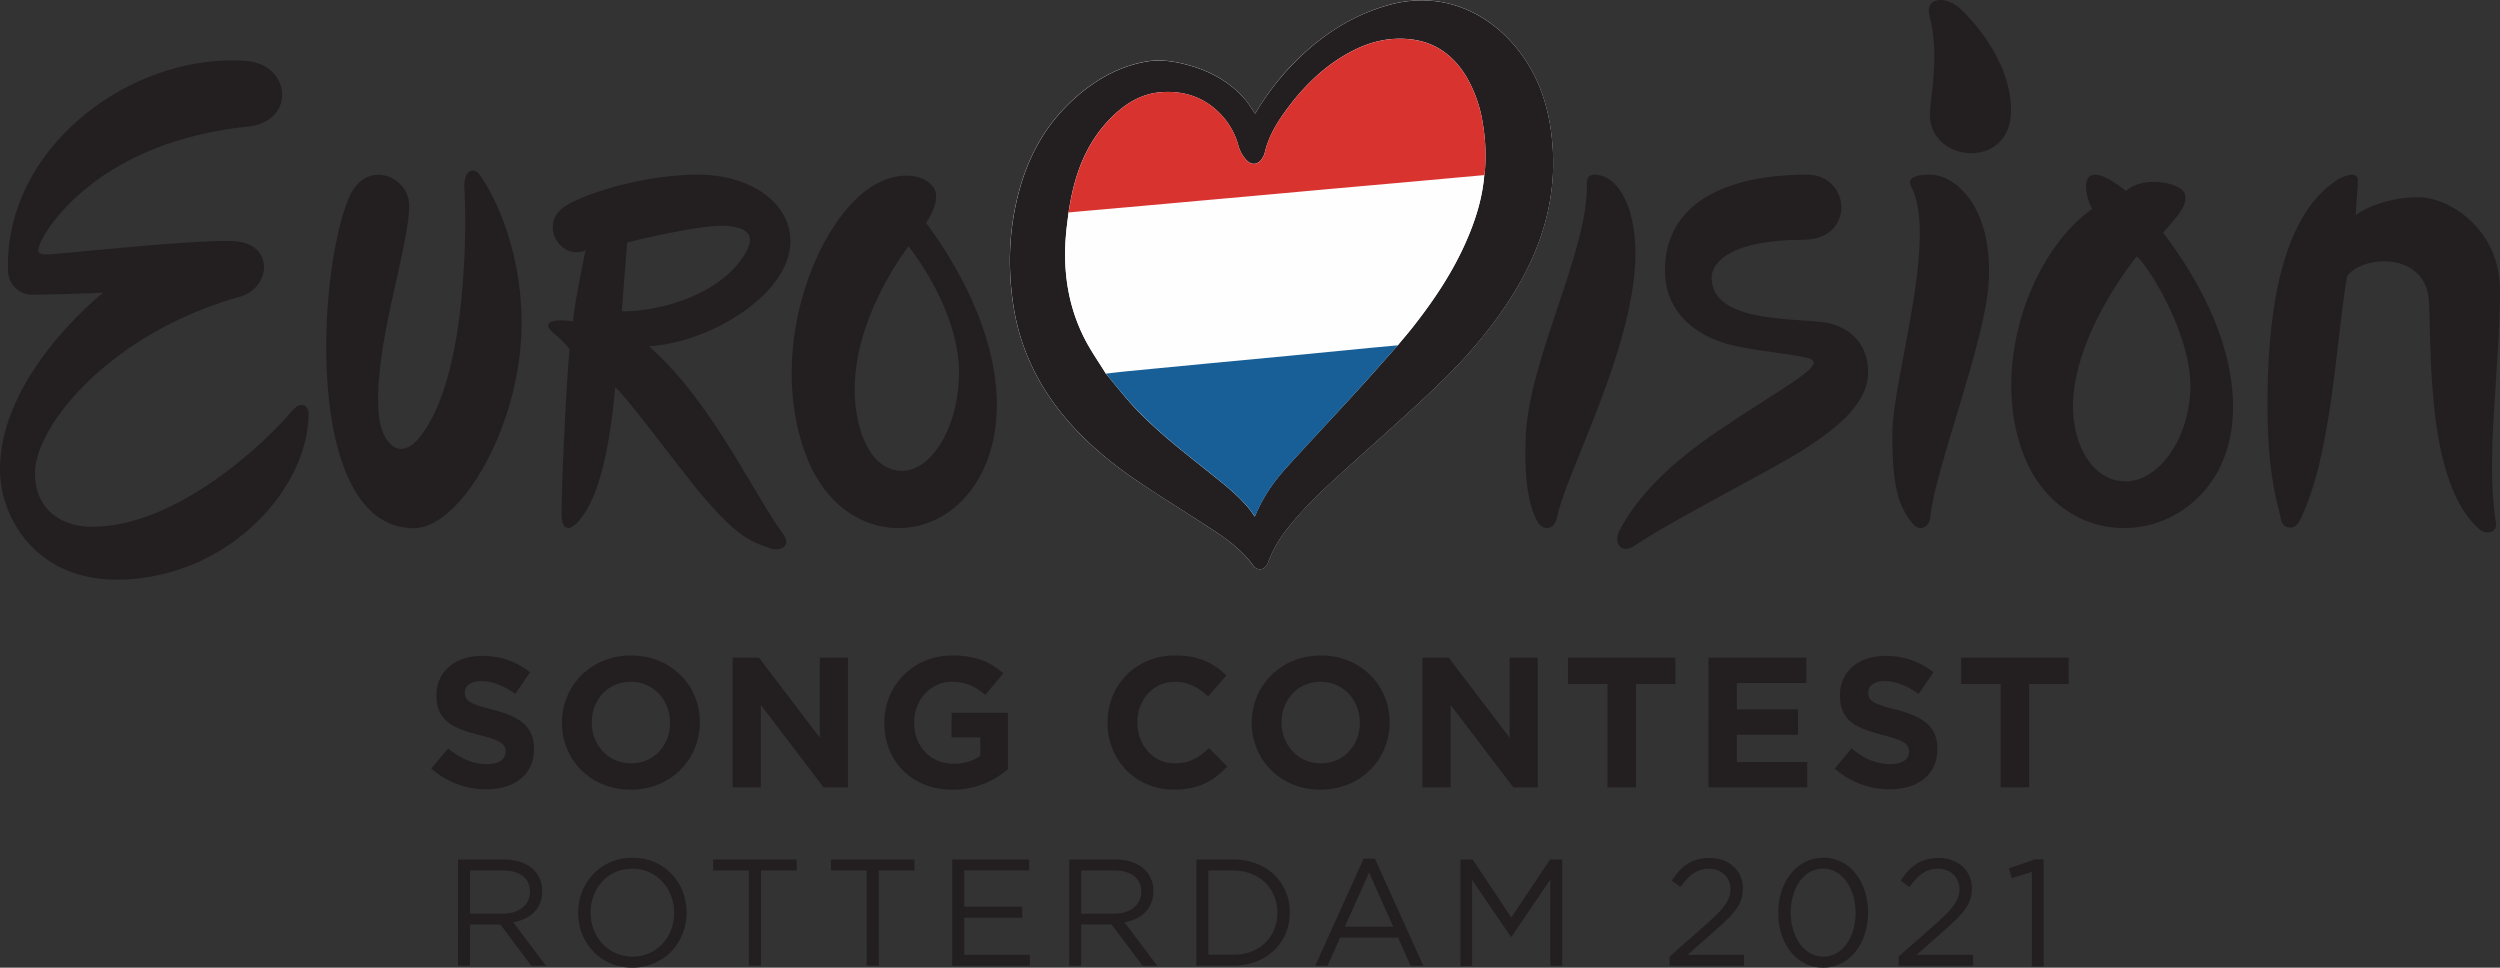 <?xml version="1.0" encoding="UTF-8" standalone="no"?>
<svg xmlns:dc="http://purl.org/dc/elements/1.1/" xmlns:cc="http://creativecommons.org/ns#" xmlns:rdf="http://www.w3.org/1999/02/22-rdf-syntax-ns#" xmlns:svg="http://www.w3.org/2000/svg" xmlns="http://www.w3.org/2000/svg" xmlns:sodipodi="http://sodipodi.sourceforge.net/DTD/sodipodi-0.dtd" xmlns:inkscape="http://www.inkscape.org/namespaces/inkscape" width="1000" height="387.057" version="1.1" id="svg1055" sodipodi:docname="Eurovision_Song_Contest_2020_logo.svg" inkscape:version="0.92.4 (5da689c313, 2019-01-14)">
  <rect width="100%" height="100%" fill="#333333" stroke="none"/>
  <defs id="defs1059"/>
  <sodipodi:namedview pagecolor="#ffffff" bordercolor="#666666" borderopacity="1" objecttolerance="10" gridtolerance="10" guidetolerance="10" inkscape:pageopacity="0" inkscape:pageshadow="2" inkscape:window-width="1920" inkscape:window-height="1017" id="namedview1057" showgrid="false" showguides="true" inkscape:guide-bbox="true" fit-margin-top="0" fit-margin-left="0" fit-margin-right="0" fit-margin-bottom="0" inkscape:zoom="0.34268279" inkscape:cx="189.89982" inkscape:cy="-167.99979" inkscape:window-x="1912" inkscape:window-y="-8" inkscape:window-maximized="1" inkscape:current-layer="svg1055">
    <inkscape:grid type="xygrid" id="grid1082" originx="-0.56" originy="-0.82"/>
    <sodipodi:guide position="682.743,529.371" orientation="1,0" id="guide1084" inkscape:locked="false"/>
  </sodipodi:namedview>
  <path style="fill:#231f20;fill-rule:nonzero;stroke-width:0.732" inkscape:connector-curvature="0" id="path1037" d="m 172.508,307.412 6.745,-8.056 c 4.672,3.852 9.565,6.298 15.49,6.298 4.68,0 7.492,-1.853 7.492,-4.892 v -0.154 c 0,-2.886 -1.78,-4.394 -10.451,-6.591 -10.458,-2.673 -17.203,-5.566 -17.203,-15.87 v -0.146 c 0,-9.411 7.565,-15.643 18.17,-15.643 a 30.027,30.027 0 0 1 19.269,6.591 l -5.903,8.591 c -4.599,-3.193 -9.125,-5.127 -13.497,-5.127 -4.372,0 -6.672,1.999 -6.672,4.519 v 0.139 c 0,3.405 2.197,4.519 11.198,6.818 10.524,2.746 16.456,6.525 16.456,15.57 v 0.146 c 0,10.304 -7.858,16.112 -19.041,16.112 a 33.017,33.017 0 0 1 -22.052,-8.305 z m 79.923,-45.224 c -16.009,0 -27.647,12.084 -27.647,26.834 v 0.154 c 0,14.75 11.491,26.687 27.5,26.687 16.009,0 27.654,-12.084 27.654,-26.841 v -0.146 c 0,-14.735 -11.491,-26.687 -27.508,-26.687 z m 15.577,26.988 c 0,8.898 -6.379,16.163 -15.577,16.163 -9.198,0 -15.717,-7.419 -15.717,-16.317 v -0.146 c 0,-8.891 6.379,-16.163 15.57,-16.163 9.191,0 15.724,7.419 15.724,16.31 z m 25.062,-26.101 h 10.524 l 24.322,31.96 v -31.96 h 11.271 v 51.895 h -9.718 l -25.127,-32.986 v 32.986 h -11.271 z m 60.654,26.101 v -0.154 c 0,-14.75 11.491,-26.834 27.207,-26.834 9.345,0 14.977,2.519 20.389,7.111 l -7.192,8.679 c -3.999,-3.332 -7.565,-5.266 -13.563,-5.266 -8.305,0 -14.904,7.324 -14.904,16.163 v 0.146 c 0,9.521 6.525,16.464 15.717,16.464 a 18.243,18.243 0 0 0 10.758,-3.113 v -7.419 h -11.498 v -9.828 h 22.535 v 22.535 a 33.69,33.69 0 0 1 -22.169,8.224 c -16.163,0 -27.281,-11.366 -27.281,-26.709 z m 89.275,0 v -0.154 c 0,-14.75 11.117,-26.834 27.061,-26.834 9.784,0 15.643,3.259 20.462,8.005 l -7.272,8.378 c -3.999,-3.662 -8.056,-5.859 -13.263,-5.859 -8.752,0 -15.05,7.272 -15.05,16.163 v 0.146 c 0,8.898 6.152,16.317 15.05,16.317 5.925,0 9.557,-2.373 13.637,-6.079 l 7.265,7.324 c -5.339,5.705 -11.271,9.264 -21.275,9.264 -15.27,0.037 -26.614,-11.776 -26.614,-26.673 z m 85.357,-26.988 c -16.017,0 -27.654,12.084 -27.654,26.834 v 0.154 c 0,14.75 11.491,26.687 27.508,26.687 16.017,0 27.647,-12.084 27.647,-26.841 v -0.146 c -0.015,-14.735 -11.505,-26.687 -27.5,-26.687 z m 15.57,26.988 c 0,8.898 -6.379,16.163 -15.57,16.163 -9.191,0 -15.724,-7.419 -15.724,-16.317 v -0.146 c 0,-8.891 6.379,-16.163 15.577,-16.163 9.198,0 15.717,7.419 15.717,16.31 z m 25.047,-26.101 h 10.531 l 24.314,31.96 v -31.96 h 11.271 v 51.895 h -9.711 L 580.245,281.985 v 32.986 h -11.271 z m 73.998,10.531 h -15.79 v -10.531 h 42.997 v 10.531 h -15.79 v 41.364 h -11.418 z m 40.412,-10.531 H 722.529 v 10.158 h -27.801 v 10.524 h 24.468 v 10.158 h -24.468 v 10.905 h 28.174 v 10.151 h -39.518 z m 50.497,44.337 6.752,-8.056 c 4.665,3.852 9.557,6.298 15.497,6.298 4.665,0 7.485,-1.853 7.485,-4.892 v -0.154 c 0,-2.886 -1.78,-4.394 -10.458,-6.591 -10.451,-2.673 -17.196,-5.566 -17.196,-15.87 v -0.146 c 0,-9.411 7.558,-15.643 18.163,-15.643 a 30.027,30.027 0 0 1 19.276,6.591 l -5.932,8.605 c -4.599,-3.193 -9.118,-5.127 -13.49,-5.127 -4.372,0 -6.672,1.999 -6.672,4.519 v 0.125 c 0,3.405 2.197,4.519 11.191,6.818 10.531,2.746 16.464,6.525 16.464,15.57 v 0.146 c 0,10.304 -7.858,16.112 -19.041,16.112 a 33.046,33.046 0 0 1 -22.037,-8.305 z m 66.367,-33.806 h -15.797 v -10.531 h 43.004 v 10.531 h -15.797 v 41.364 H 800.248 Z M 865.245,93.064 c 5.756,-6.701 9.704,-10.605 8.788,-15.248 -0.915,-4.643 -16.617,-7.873 -23.619,-1.406 -20.711,-16.434 -16.471,2.812 -13.476,7.104 -24.461,17.211 -41.012,62.5 -27.698,97.837 13.014,34.546 52.291,38.815 72.878,14.53 18.229,-21.502 14.977,-61.013 -16.896,-102.817 z m -15.892,99.47 c -13.38,-0.681 -21.026,-16.515 -20.089,-32.7 1.64,-28.511 25.472,-57.3 25.472,-57.3 5.566,5.083 22.3,32.598 21.392,53.66 -0.886,20.543 -13.41,37.014 -26.775,36.34 z M 98.335,50.719 c -60.296,6.643 -80.384,41.796 -82.237,46.542 -1.413,3.662 -1.062,4.497 2.929,4.497 3.991,0 58.714,-6.064 74.569,-5.288 16.112,0.791 15.072,18.507 2.38,22.213 -51.829,14.537 -81.974,51.566 -81.974,70.6 0,14.545 10.575,21.422 22.74,21.422 36.223,0 72.878,-37.644 79.711,-45.927 4.314,-5.229 6.987,-1.941 6.987,0.388 0.059,30.584 -32.81,66.689 -76.898,66.689 C 15.05,231.854 0,207.789 0,187.7 c 0,-38.083 41.254,-70.607 41.254,-70.607 0,0 -20.909,0.791 -28.05,0.791 -5.237,0.156 -9.653,-3.873 -9.975,-9.103 C 1.282,59.273 52.298,21.043 98.437,24.39 c 18.214,1.318 20.257,24.739 -0.103,26.329 z M 151.57,166.344 c 0.901,9.081 7.097,18.668 15.511,9.469 21.297,-24.71 19.195,-92.82 18.668,-100.144 -0.527,-7.324 3.42,-9.469 6.306,-5.522 2.886,3.947 16.566,25.765 16.566,59.153 0,40.492 -24.168,81.974 -43.085,81.974 -43.122,0 -39.211,-98.796 -26.321,-131.401 6.686,-16.94 24.446,-9.587 24.446,2.366 -0.022,17.328 -14.721,57.549 -12.091,84.105 z M 370.408,89.109 c 0,0 6.84,-9.294 2.724,-14.537 -4.629,-5.91 -19.459,-7.756 -33.359,7.814 -18.309,20.506 -31.111,63.716 -17.255,100.012 13.226,34.692 50.335,37.622 67.531,11.33 15.328,-23.465 11.3,-62.559 -19.642,-104.618 z m -9.682,99.228 c -12.113,0 -18.836,-15.643 -18.836,-32.627 0,-29.932 21.524,-57.168 21.524,-57.168 5.918,7.551 20.177,28.855 20.177,50.423 0,21.568 -10.766,39.372 -22.864,39.372 z"/>
  <path style="fill:#231f20;fill-rule:nonzero;stroke-width:0.732" inkscape:connector-curvature="0" id="path1039" d="m 259.579,138.514 c 25.12,-1.589 56.59,-21.158 56.59,-42.045 0,-15.475 -16.112,-26.621 -36.984,-26.621 -20.872,0 -43.942,7.053 -52.664,12.34 -11.366,6.591 -2.929,22.213 7.675,17.98 0,0 -3.969,18.514 -5.024,28.299 -8.591,-1.062 -10.319,0.527 -9.792,2.38 0.527,1.853 4.233,3.435 8.466,8.73 -1.326,11.63 -3.662,63.364 -3.135,67.868 0.527,4.504 3.259,5.302 7.141,0.52 3.435,-4.226 10.802,-14.45 14.237,-53.053 3.969,3.427 14.808,17.958 28.035,34.897 19.393,24.864 25.787,26.651 33.755,29.456 4.299,1.516 8.73,-0.952 5.566,-5.332 -12.897,-17.899 -29.09,-53.726 -53.865,-75.419 z m -8.73,-41.518 c 0,0 30.151,-7.675 40.463,-6.591 8.971,0.923 10.839,4.76 6.269,11.857 -10.766,16.713 -35.52,22.498 -48.849,22.257 1.062,-13.505 2.117,-27.522 2.117,-27.522 z m 390.138,-26.599 c 7.91,2.563 14.772,16.112 12.86,38.251 -3.12,36.113 -27.449,81.029 -30.986,98.064 -1.179,5.705 -5.617,5.434 -7.646,2.3 -1.933,-2.995 -6.013,-12.194 -4.907,-34.934 1.516,-31.191 25.142,-73.925 24.446,-100.795 -0.103,-3.596 2.724,-4.028 6.232,-2.886 z m 80.077,25.538 c -27.764,0 -36.406,8.554 -36.406,15.079 0,17.452 30.151,16.215 44.081,17.804 8.056,0.915 18.507,6.167 18.507,20.096 0,15.38 -19.254,27.742 -39.709,38.998 -21.48,11.82 -43.627,23.436 -53.734,30.378 -5.207,3.581 -8.576,-1.047 -6.086,-5.903 7.192,-14.003 20.638,-27.2 39.05,-39.687 26.944,-18.309 44.264,-26.614 37.028,-29.251 -3.999,-1.465 -14.984,-2.292 -26.27,-4.394 -19.386,-3.178 -31.55,-14.457 -31.55,-30.855 0,-26.614 23.846,-38.339 56.905,-38.339 17.445,-0.015 19.605,26.072 -1.816,26.072 z m 52.298,-25.977 c 8.788,0.732 23.802,12.516 22.125,42.902 -1.311,23.86 -21.634,75.207 -23.392,94.124 -0.359,3.845 -4.167,5.983 -7.075,2.417 -5.683,-6.957 -8.1,-14.515 -8.1,-35.981 0,-21.466 18.412,-77.953 7.595,-98.715 -2.461,-4.277 3.977,-5.156 8.847,-4.746 z M 771.773,6.345 c -1.838,-7.258 5.954,-8.056 11.454,-3.581 3.545,2.929 21.187,20.338 21.187,41.423 0,24.168 -33.008,21.004 -32.458,1.216 0.19,-6.914 4.035,-23.853 -0.183,-39.057 z M 991.746,211.678 c -21.099,-18.207 -19.107,-70.358 -20.169,-90.989 -1.04,-20.279 -26.504,-18.719 -32.744,-10.253 -4.504,25.992 -6.042,72.687 -19.21,98.335 -1.904,3.464 -6.752,2.871 -7.25,-1.069 -0.513,-4.16 -5.39,-15.028 -5.39,-45.7 0,-30.671 3.574,-74.906 28.357,-90.323 4.504,-2.431 7.617,-2.431 7.792,0.168 0.146,2.278 -0.659,9.477 -0.835,14.157 0,0 9.36,-7.104 25.12,-7.104 12.135,0 32.583,12.648 32.583,37.255 0,32.224 -5.939,66.425 -1.619,93.01 0.615,3.838 -3.786,4.965 -6.635,2.512 z"/>
  <path style="fill:#fefefe;fill-rule:nonzero;stroke-width:0.732" inkscape:connector-curvature="0" id="path1041" d="m 502.087,45.482 c -1.421,-1.992 -2.644,-4.057 -4.189,-5.859 -5.969,-6.877 -13.615,-11.103 -22.279,-13.527 -5.668,-1.589 -11.476,-2.512 -17.35,-1.465 -11.205,2.051 -20.631,7.587 -28.943,15.153 -10.253,9.352 -17.042,20.909 -20.99,34.15 -4.716,15.834 -5.478,31.946 -3.003,48.234 2.446,16.031 8.993,30.261 19.1,42.895 8.869,11.081 19.642,20.052 31.353,27.903 9.667,6.474 19.591,12.567 29.295,18.954 6.035,3.962 11.828,8.232 16.112,14.23 1.816,2.534 4.9,1.889 6.005,-1.186 a 49.625,49.625 0 0 1 8.093,-13.974 c 7.324,-9.279 16.112,-17.13 24.856,-25.032 11.059,-10.019 22.271,-19.869 33.11,-30.115 12.018,-11.344 22.901,-23.707 31.711,-37.775 12.809,-20.462 18.866,-42.477 15.262,-66.689 -1.633,-11.022 -5.368,-21.239 -12.091,-30.239 C 596.116,5.026 576.649,-4.297 554.547,2.243 539.167,6.806 526.526,15.587 515.673,27.144 a 104.274,104.274 0 0 0 -13.585,18.338 z"/>
  <path style="fill:#231f20;fill-rule:nonzero;stroke-width:0.732" inkscape:connector-curvature="0" id="path1043" d="m 502.087,45.482 a 104.274,104.274 0 0 1 13.615,-18.309 c 10.854,-11.579 23.436,-20.36 38.874,-24.9 22.103,-6.54 41.569,2.812 53.594,18.895 6.723,8.979 10.458,19.217 12.091,30.239 3.603,24.212 -2.453,46.227 -15.262,66.689 -8.788,14.069 -19.693,26.431 -31.711,37.775 -10.839,10.253 -22.052,20.096 -33.11,30.115 -8.73,7.902 -17.511,15.753 -24.856,25.032 a 49.625,49.625 0 0 0 -8.093,13.974 c -1.106,3.076 -4.189,3.72 -6.005,1.186 -4.299,-5.998 -10.092,-10.253 -16.112,-14.23 -9.718,-6.386 -19.642,-12.45 -29.295,-18.954 -11.718,-7.851 -22.484,-16.844 -31.353,-27.903 -10.107,-12.633 -16.654,-26.863 -19.1,-42.895 -2.475,-16.288 -1.714,-32.4 3.003,-48.234 3.947,-13.241 10.722,-24.798 20.99,-34.15 8.312,-7.565 17.745,-13.102 28.943,-15.123 5.859,-1.055 11.718,-0.132 17.35,1.465 8.664,2.424 16.31,6.65 22.279,13.527 1.516,1.743 2.739,3.808 4.16,5.8 z m 57.029,92.644 c 1.933,-2.329 3.911,-4.621 5.793,-6.994 8.517,-10.788 16.178,-22.176 21.678,-34.839 3.662,-8.393 6.357,-17.064 7.126,-26.255 a 2.732,2.732 0 0 0 0.132,-0.461 c 0.654,-6.591 0.432,-13.241 -0.659,-19.774 a 53.463,53.463 0 0 0 -6.511,-18.91 c -5.017,-8.43 -12.194,-13.915 -22.088,-15.131 -8.056,-1.003 -15.731,0.652 -22.982,4.277 -10.649,5.339 -19.041,13.278 -26.175,22.703 -4.189,5.551 -7.917,11.381 -9.521,18.309 a 7.477,7.477 0 0 1 -0.732,1.787 c -1.611,3.047 -4.394,3.625 -6.708,1.084 a 14.017,14.017 0 0 1 -3.047,-5.405 29.295,29.295 0 0 0 -6.005,-11.571 c -6.84,-7.917 -15.709,-10.985 -25.896,-9.982 -6.943,0.732 -12.816,4.204 -17.855,8.942 -11.264,10.583 -16.068,24.219 -18.243,39.072 -0.322,2.673 -0.732,5.339 -0.952,8.019 -1.406,14.794 0.564,29.053 7.324,42.382 2.483,4.885 5.683,9.396 8.554,14.076 4.013,4.76 7.8,9.733 12.091,14.23 9.279,9.704 19.942,17.855 30.4,26.219 5.244,4.196 10.539,8.364 14.823,13.622 0.791,0.967 1.465,2.036 2.248,3.12 2.6,-6.445 6.591,-12.963 12.714,-19.693 9.213,-10.165 18.639,-20.14 27.888,-30.261 5.617,-6.115 11.051,-12.37 16.603,-18.565 z"/>
  <path style="fill:#fefefe;fill-rule:nonzero;stroke-width:0.732" inkscape:connector-curvature="0" id="path1045" d="m 442.363,149.463 c -2.871,-4.68 -6.071,-9.191 -8.554,-14.076 -6.767,-13.329 -8.737,-27.588 -7.324,-42.382 0.256,-2.68 0.63,-5.346 0.952,-8.019 2.16,-0.198 4.314,-0.403 6.474,-0.593 7.812,-0.698 15.638,-1.391 23.48,-2.08 9.277,-0.825 18.553,-1.66 27.83,-2.505 l 22.989,-2.065 c 9.067,-0.82 18.133,-1.643 27.2,-2.468 9.015,-0.813 18.031,-1.589 27.039,-2.402 l 31.25,-2.834 c -0.732,9.191 -3.457,17.862 -7.126,26.255 -5.537,12.663 -13.183,24.051 -21.715,34.839 -1.882,2.373 -3.86,4.665 -5.793,6.994 -3.72,0.344 -7.441,0.674 -11.161,1.033 -10.671,1.033 -21.341,2.095 -32.012,3.127 -10.671,1.033 -21.458,2.021 -32.224,3.047 a 19200.097,19200.097 0 0 0 -33.308,3.208 c -2.637,0.264 -5.317,0.615 -7.997,0.923 z"/>
  <path style="fill:#d9332f;fill-rule:nonzero;stroke-width:0.732" inkscape:connector-curvature="0" id="path1047" d="m 593.713,70.038 -31.25,2.834 c -9.008,0.813 -18.023,1.589 -27.039,2.402 -9.015,0.813 -18.133,1.648 -27.2,2.468 -7.661,0.698 -15.323,1.386 -22.989,2.065 l -27.83,2.505 c -7.812,0.703 -15.638,1.397 -23.48,2.08 -2.16,0.19 -4.314,0.395 -6.474,0.593 2.197,-14.852 6.979,-28.489 18.243,-39.072 5.039,-4.738 10.912,-8.239 17.855,-8.942 10.187,-1.033 19.041,2.065 25.896,9.982 a 29.295,29.295 0 0 1 6.005,11.571 14.017,14.017 0 0 0 3.025,5.427 c 2.285,2.541 5.127,1.963 6.708,-1.084 a 7.477,7.477 0 0 0 0.732,-1.787 c 1.575,-6.935 5.302,-12.765 9.521,-18.309 7.104,-9.411 15.526,-17.35 26.175,-22.703 7.25,-3.625 14.918,-5.28 22.982,-4.277 9.894,1.238 17.071,6.701 22.088,15.131 a 53.463,53.463 0 0 1 6.511,18.91 c 1.091,6.533 1.313,13.183 0.659,19.774 a 2.732,2.732 0 0 1 -0.139,0.432 z"/>
  <path style="fill:#195f97;fill-rule:nonzero;stroke-width:0.732" inkscape:connector-curvature="0" id="path1049" d="m 442.363,149.463 c 2.68,-0.308 5.361,-0.659 8.056,-0.923 11.103,-1.084 22.205,-2.153 33.308,-3.208 10.729,-1.025 21.458,-2.014 32.224,-3.047 10.766,-1.033 21.341,-2.095 32.012,-3.127 3.72,-0.359 7.441,-0.688 11.161,-1.033 -5.515,6.196 -10.985,12.45 -16.551,18.573 -9.25,10.121 -18.675,20.096 -27.888,30.261 -6.093,6.73 -10.114,13.248 -12.714,19.693 -0.776,-1.084 -1.465,-2.153 -2.248,-3.12 -4.284,-5.258 -9.579,-9.426 -14.823,-13.622 -10.458,-8.364 -21.121,-16.515 -30.4,-26.219 -4.336,-4.497 -8.122,-9.469 -12.135,-14.23 z"/>
  <path style="fill:#231f20;fill-rule:nonzero;stroke-width:0.732" inkscape:connector-curvature="0" id="path1051" d="m 183.192,343.774 h 18.309 c 5.222,0 9.418,1.582 12.091,4.255 2.167,2.247 3.348,5.265 3.281,8.386 v 0.124 c 0,7.045 -4.863,11.183 -11.549,12.399 l 13.073,17.379 h -5.859 l -12.392,-16.529 h -12.157 v 16.529 h -4.797 z m 17.87,21.7 c 6.379,0 10.934,-3.281 10.934,-8.788 v -0.124 c 0,-5.229 -4.006,-8.386 -10.876,-8.386 h -13.131 v 17.262 z m 30.188,-0.308 v -0.117 c 0,-11.718 8.788,-21.971 21.759,-21.971 12.97,0 21.641,10.151 21.641,21.883 v 0.124 c 0,11.718 -8.788,21.971 -21.759,21.971 -12.97,0 -21.641,-10.158 -21.641,-21.89 z m 38.413,0 v -0.117 c 0,-9.667 -7.045,-17.577 -16.771,-17.577 -9.726,0 -16.654,7.785 -16.654,17.482 v 0.125 c 0,9.66 7.053,17.577 16.771,17.577 9.718,0 16.654,-7.822 16.654,-17.489 z m 29.88,-16.954 h -14.281 v -4.438 h 33.425 v 4.438 h -14.281 v 38.083 h -4.863 z m 47.128,0 H 332.382 v -4.438 h 33.425 v 4.438 h -14.281 v 38.083 h -4.863 z m 34.209,-4.438 H 411.639 v 4.394 h -25.955 v 14.53 h 23.216 v 4.394 H 385.684 v 14.852 h 26.255 v 4.394 h -31.06 z m 46.805,0 h 18.309 c 5.222,0 9.418,1.582 12.091,4.255 2.167,2.247 3.348,5.265 3.281,8.386 v 0.124 c 0,7.045 -4.863,11.183 -11.549,12.399 l 13.073,17.379 h -5.859 L 444.639,369.788 H 432.482 v 16.529 h -4.797 z m 17.87,21.7 c 6.379,0 10.934,-3.281 10.934,-8.788 v -0.124 c 0,-5.229 -4.006,-8.386 -10.876,-8.386 h -13.131 v 17.262 z m 33,-21.7 h 14.764 c 13.373,0 22.615,9.177 22.615,21.151 v 0.124 c 0,11.974 -9.242,21.239 -22.615,21.239 h -14.764 z m 4.797,4.438 v 33.689 h 9.967 c 10.758,0 17.628,-7.324 17.628,-16.72 v -0.117 c 0,-9.426 -6.87,-16.844 -17.628,-16.844 z m 62.105,-4.746 h 4.504 l 19.386,42.851 h -5.127 l -4.987,-11.242 h -23.194 l -5.046,11.242 h -4.921 z m 11.857,27.229 -9.667,-21.634 -9.726,21.634 z m 26.856,-26.922 h 4.863 l 15.497,23.216 15.504,-23.216 h 4.856 v 42.543 h -4.797 v -34.421 l -15.497,22.791 h -0.249 l -15.497,-22.703 v 34.421 h -4.68 z m 83.702,38.837 15.438,-13.615 c 6.503,-5.859 8.876,-9.118 8.876,-13.373 0,-4.98 -3.955,-8.144 -8.569,-8.144 -4.863,0 -8.056,2.556 -11.432,7.324 l -3.523,-2.549 c 3.83,-5.72 7.844,-9.059 15.314,-9.059 7.661,0 13.183,5.127 13.183,12.033 v 0.124 c 0,6.196 -3.281,10.026 -10.758,16.529 l -11.359,10.063 h 22.549 v 4.394 h -29.719 z m 43.429,-17.445 v -0.117 c 0,-11.916 7.111,-21.971 18.045,-21.971 10.934,0 17.87,9.967 17.87,21.883 v 0.124 c 0,11.908 -7.045,21.971 -17.987,21.971 -10.942,0 -17.928,-9.975 -17.928,-21.89 z m 30.935,0 v -0.117 c 0,-9.301 -5.127,-17.628 -13.007,-17.628 -7.88,0 -12.948,8.144 -12.948,17.504 v 0.124 c 0,9.294 5.127,17.621 13.065,17.621 7.939,0 12.89,-8.195 12.89,-17.504 z m 17.24,17.445 15.438,-13.615 c 6.503,-5.859 8.876,-9.118 8.876,-13.373 0,-4.98 -3.955,-8.144 -8.569,-8.144 -4.863,0 -8.056,2.556 -11.432,7.324 l -3.523,-2.549 c 3.83,-5.72 7.844,-9.059 15.314,-9.059 7.661,0 13.183,5.127 13.183,12.033 v 0.124 c 0,6.196 -3.281,10.026 -10.758,16.529 l -11.33,10.063 h 22.55 v 4.394 h -29.719 z" sodipodi:nodetypes="csccscccccccccssscccssssssssssssssccccccccccccccccccccccccccccccccsccscccccccccsssccccssssccccssscccccccccccccccccccccccccccccccssccsssccccccssssssssssssssccssccssscccccc"/>
  <g aria-label="1" transform="matrix(1.519,0,0,1.519,-1142.321,-646.561)" style="font-style:normal;font-weight:normal;font-size:40px;line-height:1.25;font-family:sans-serif;text-align:end;letter-spacing:0px;word-spacing:0px;text-anchor:end;fill:#231f20;fill-opacity:1;stroke:none" id="flowRoot1063">
    <path d="m 1281.022,654.319 0.76,2.56 5.28,-1.64 v 24.92 h 3.12 v -28.2 h -2.32 z" style="font-style:normal;font-variant:normal;font-weight:normal;font-stretch:normal;font-family:Gotham;-inkscape-font-specification:Gotham;fill:#231f20;fill-opacity:1" id="path1079" inkscape:connector-curvature="0"/>
  </g>
</svg>
